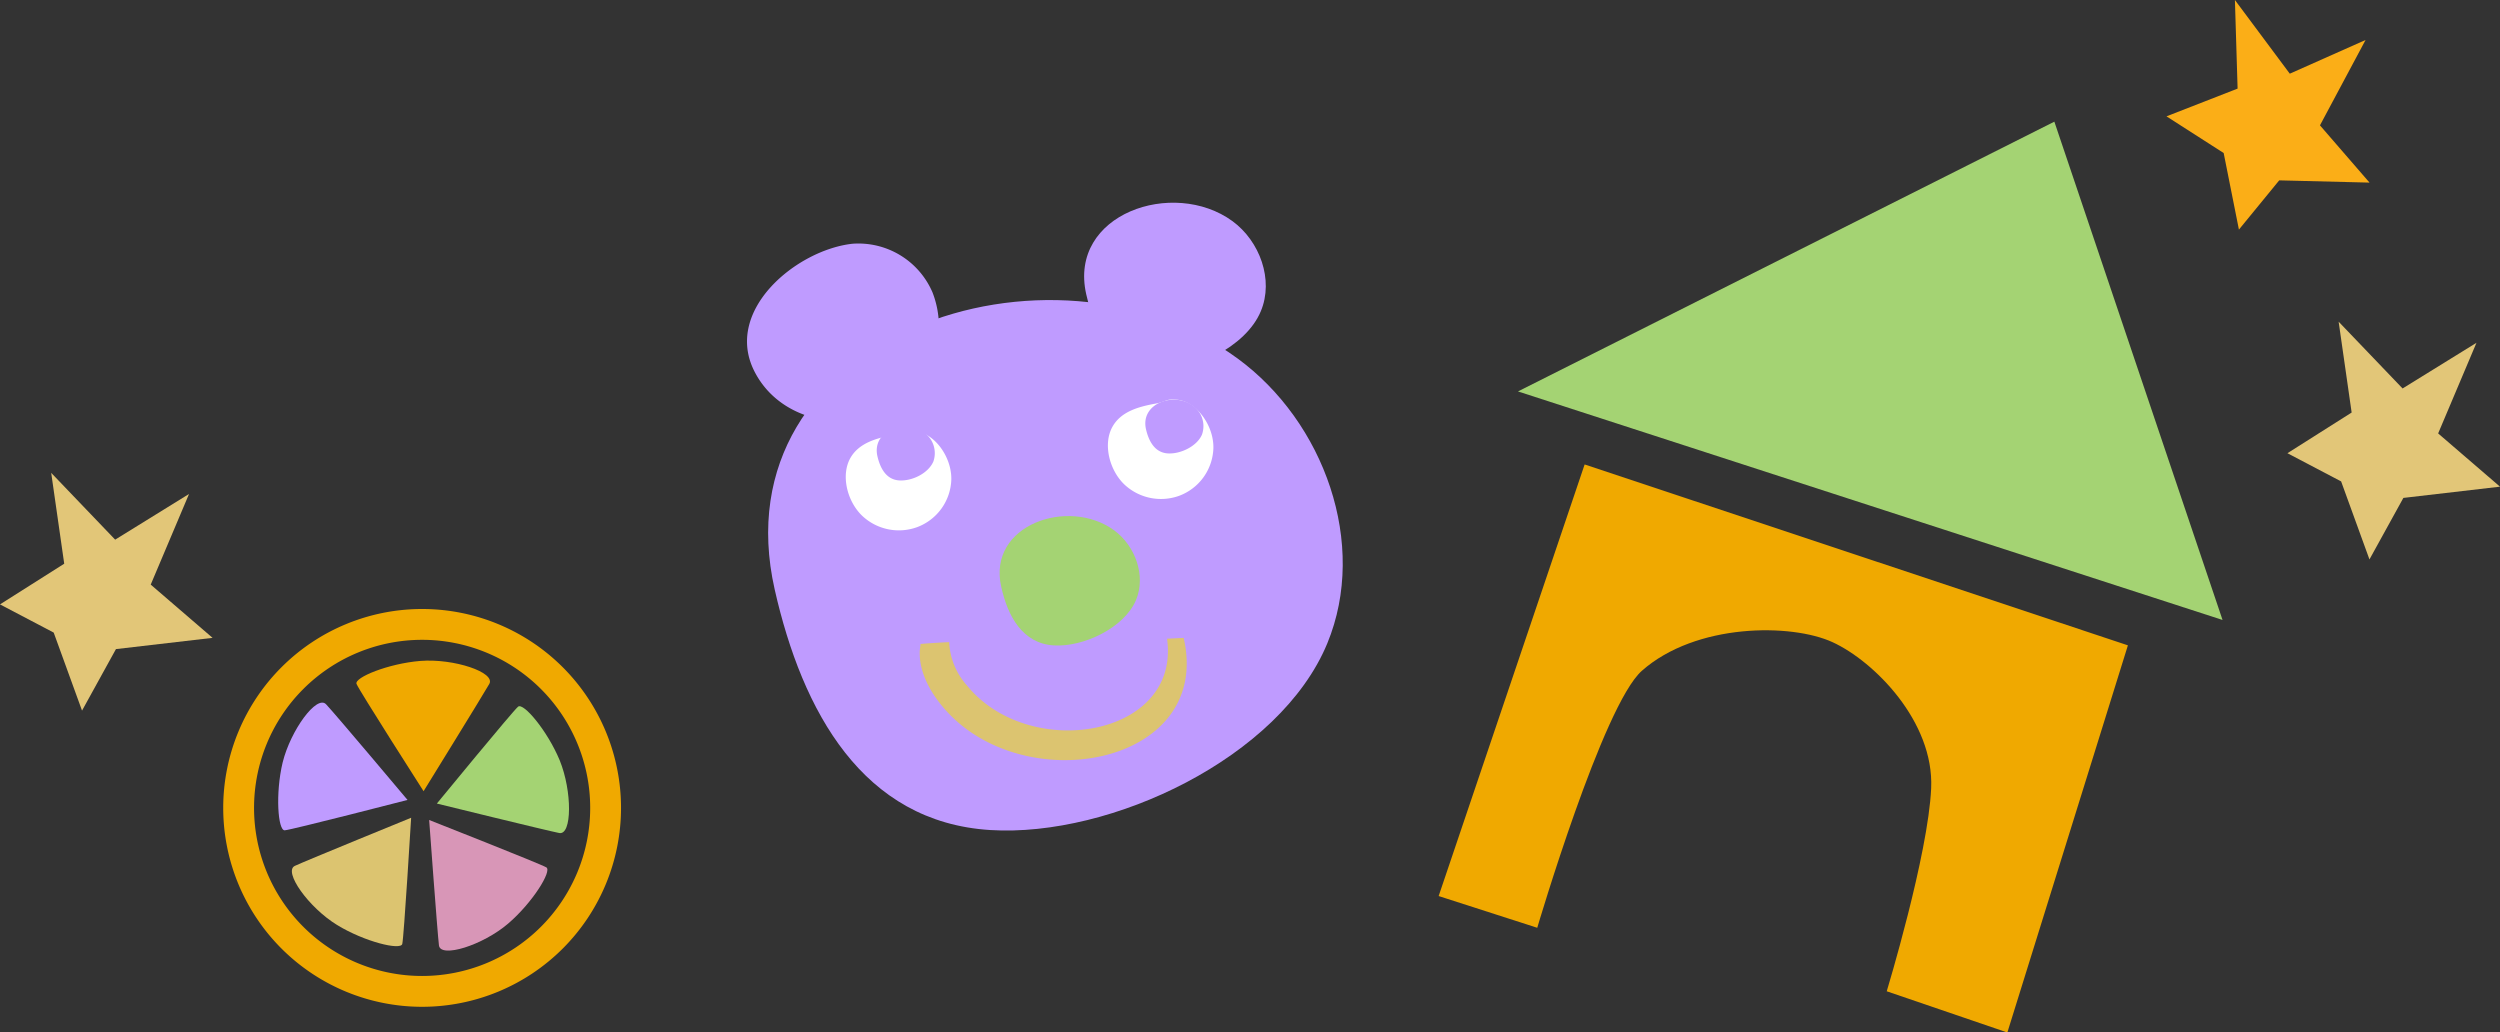 <svg xmlns="http://www.w3.org/2000/svg" viewBox="0 0 380.34 157.08"><rect x="0" y="0" width="380.34" height="157.08" fill="#333333" stroke="none"/><defs><style>.cls-1{fill:#f0a900;}.cls-2{fill:#a4d373;}.cls-3{fill:#bf9bff;}.cls-4{fill:#dcc470;}.cls-5{fill:#d896b7;}.cls-6{fill:#fff;}.cls-7{fill:#fbae17;}.cls-8{fill:#e2c678;}</style></defs><g id="レイヤー_2" data-name="レイヤー 2"><g id="レイヤー_1-2" data-name="レイヤー 1"><path class="cls-1" d="M218.87,136.32l15,4.83s10-33.91,15.93-39.11c8.21-7.24,22.69-7.24,29-4.34s15.45,12.07,15,22.21-6.76,30.9-6.76,30.9l18.35,6.27,18.34-58.9L241.08,70.66Z"/><polygon class="cls-2" points="230.94 59.55 338.13 94.32 312.54 18.51 230.94 59.55"/><path class="cls-1" d="M94.48,122.91A30.26,30.26,0,1,1,64.22,92.65,30.26,30.26,0,0,1,94.48,122.91ZM64.22,97.34a25.57,25.57,0,1,0,25.57,25.57A25.57,25.57,0,0,0,64.22,97.34Z"/><path class="cls-1" d="M64.44,120.37s9-14.57,10-16.32-5.39-3.9-10.48-3.5c-4.86.39-10.1,2.53-9.72,3.5S64.44,120.37,64.44,120.37Z"/><path class="cls-3" d="M62,121.7S51,108.61,49.6,107.14,44.22,111.07,43,116c-1.13,4.74-.72,10.39.32,10.32S62,121.7,62,121.7Z"/><path class="cls-4" d="M62.55,124.41s-15.88,6.48-17.69,7.32,2.07,6.33,6.43,9c4.16,2.54,9.66,3.89,9.91,2.88S62.55,124.41,62.55,124.41Z"/><path class="cls-5" d="M65.29,124.75s1.25,17.1,1.49,19.08,6.66,0,10.54-3.33c3.7-3.17,6.69-8,5.8-8.54S65.29,124.75,65.29,124.75Z"/><path class="cls-2" d="M66.46,122.25s16.64,4.09,18.61,4.48,2-6.34.08-11.06c-1.87-4.5-5.52-8.83-6.33-8.16S66.46,122.25,66.46,122.25Z"/><path class="cls-3" d="M191.82,47.34c2-4.77-.16-10.65-4.32-13.7-9-6.56-25-1.09-22.25,11.11,1.33,5.88,4.24,11.18,10.37,11.56C181.42,56.67,189.55,52.84,191.82,47.34Z"/><path class="cls-3" d="M201.93,97.88c6.23-15.1-.48-33.71-13.66-43.35-28.4-20.78-79.15-3.48-70.41,35.16,4.21,18.59,13.41,35.39,32.81,36.59C169,127.42,194.75,115.27,201.93,97.88Z"/><path class="cls-3" d="M139.58,58.83a14.39,14.39,0,0,0,2.29-14.34,12.27,12.27,0,0,0-12.16-7.41c-8.49.92-19.66,10.11-14.94,19.41S133.32,66.49,139.58,58.83Z"/><path class="cls-6" d="M179,60.8c3.09.28,5.68,4,5.6,7.38a8,8,0,0,1-5.21,7.25,8.14,8.14,0,0,1-8.33-1.72c-2.32-2.22-3.29-6.22-1.79-8.83,1.3-2.28,3.95-3,6.43-3.46C177.41,61.14,177.3,60.65,179,60.8Z"/><path class="cls-6" d="M139.12,65.58c3.1.27,5.68,4,5.61,7.37a8,8,0,0,1-5.21,7.25,8.13,8.13,0,0,1-8.34-1.72c-2.32-2.21-3.29-6.21-1.79-8.83,1.31-2.28,4-3,6.43-3.45C137.5,65.92,137.39,65.42,139.12,65.58Z"/><path class="cls-3" d="M182.87,66.1a3.84,3.84,0,0,0-1.39-4.39c-2.88-2.11-8-.36-7.14,3.56.43,1.88,1.36,3.59,3.33,3.71S182.14,67.86,182.87,66.1Z"/><path class="cls-3" d="M142,70.21a3.85,3.85,0,0,0-1.38-4.39c-2.88-2.11-8-.36-7.14,3.56.43,1.88,1.36,3.59,3.33,3.71S141.23,72,142,70.21Z"/><path class="cls-2" d="M172.84,91.26c1.52-3.68-.12-8.22-3.34-10.58-6.93-5.07-19.31-.85-17.18,8.58,1,4.54,3.27,8.64,8,8.93C164.81,98.47,171.08,95.51,172.84,91.26Z"/><path class="cls-4" d="M147.14,104.32a10.61,10.61,0,0,1-2.74-6.63c-1.45.07-2.9.16-4.36.28,0,.34-.09.68-.11,1-.14,3.07,1.4,6,3.34,8.37,11.89,14.57,41.31,9.24,36.81-10.29l-2.53.12C179.66,112.12,156.61,115.93,147.14,104.32Z"/><polygon class="cls-7" points="340.01 0 348.36 11.21 359.89 6.08 352.95 19.07 360.49 27.78 346.75 27.44 340.62 34.93 338.3 23.28 329.6 17.7 340.42 13.48 340.01 0"/><polygon class="cls-8" points="355.79 48.94 365.52 59.1 376.76 52.15 370.93 65.94 380.34 74.04 365.64 75.75 360.48 85.11 356.17 73.24 348 68.95 357.77 62.76 355.79 48.94"/><polygon class="cls-8" points="7.79 71.94 17.52 82.1 28.76 75.15 22.93 88.94 32.34 97.04 17.64 98.75 12.48 108.11 8.17 96.24 0 91.95 9.77 85.76 7.79 71.94"/></g></g></svg>